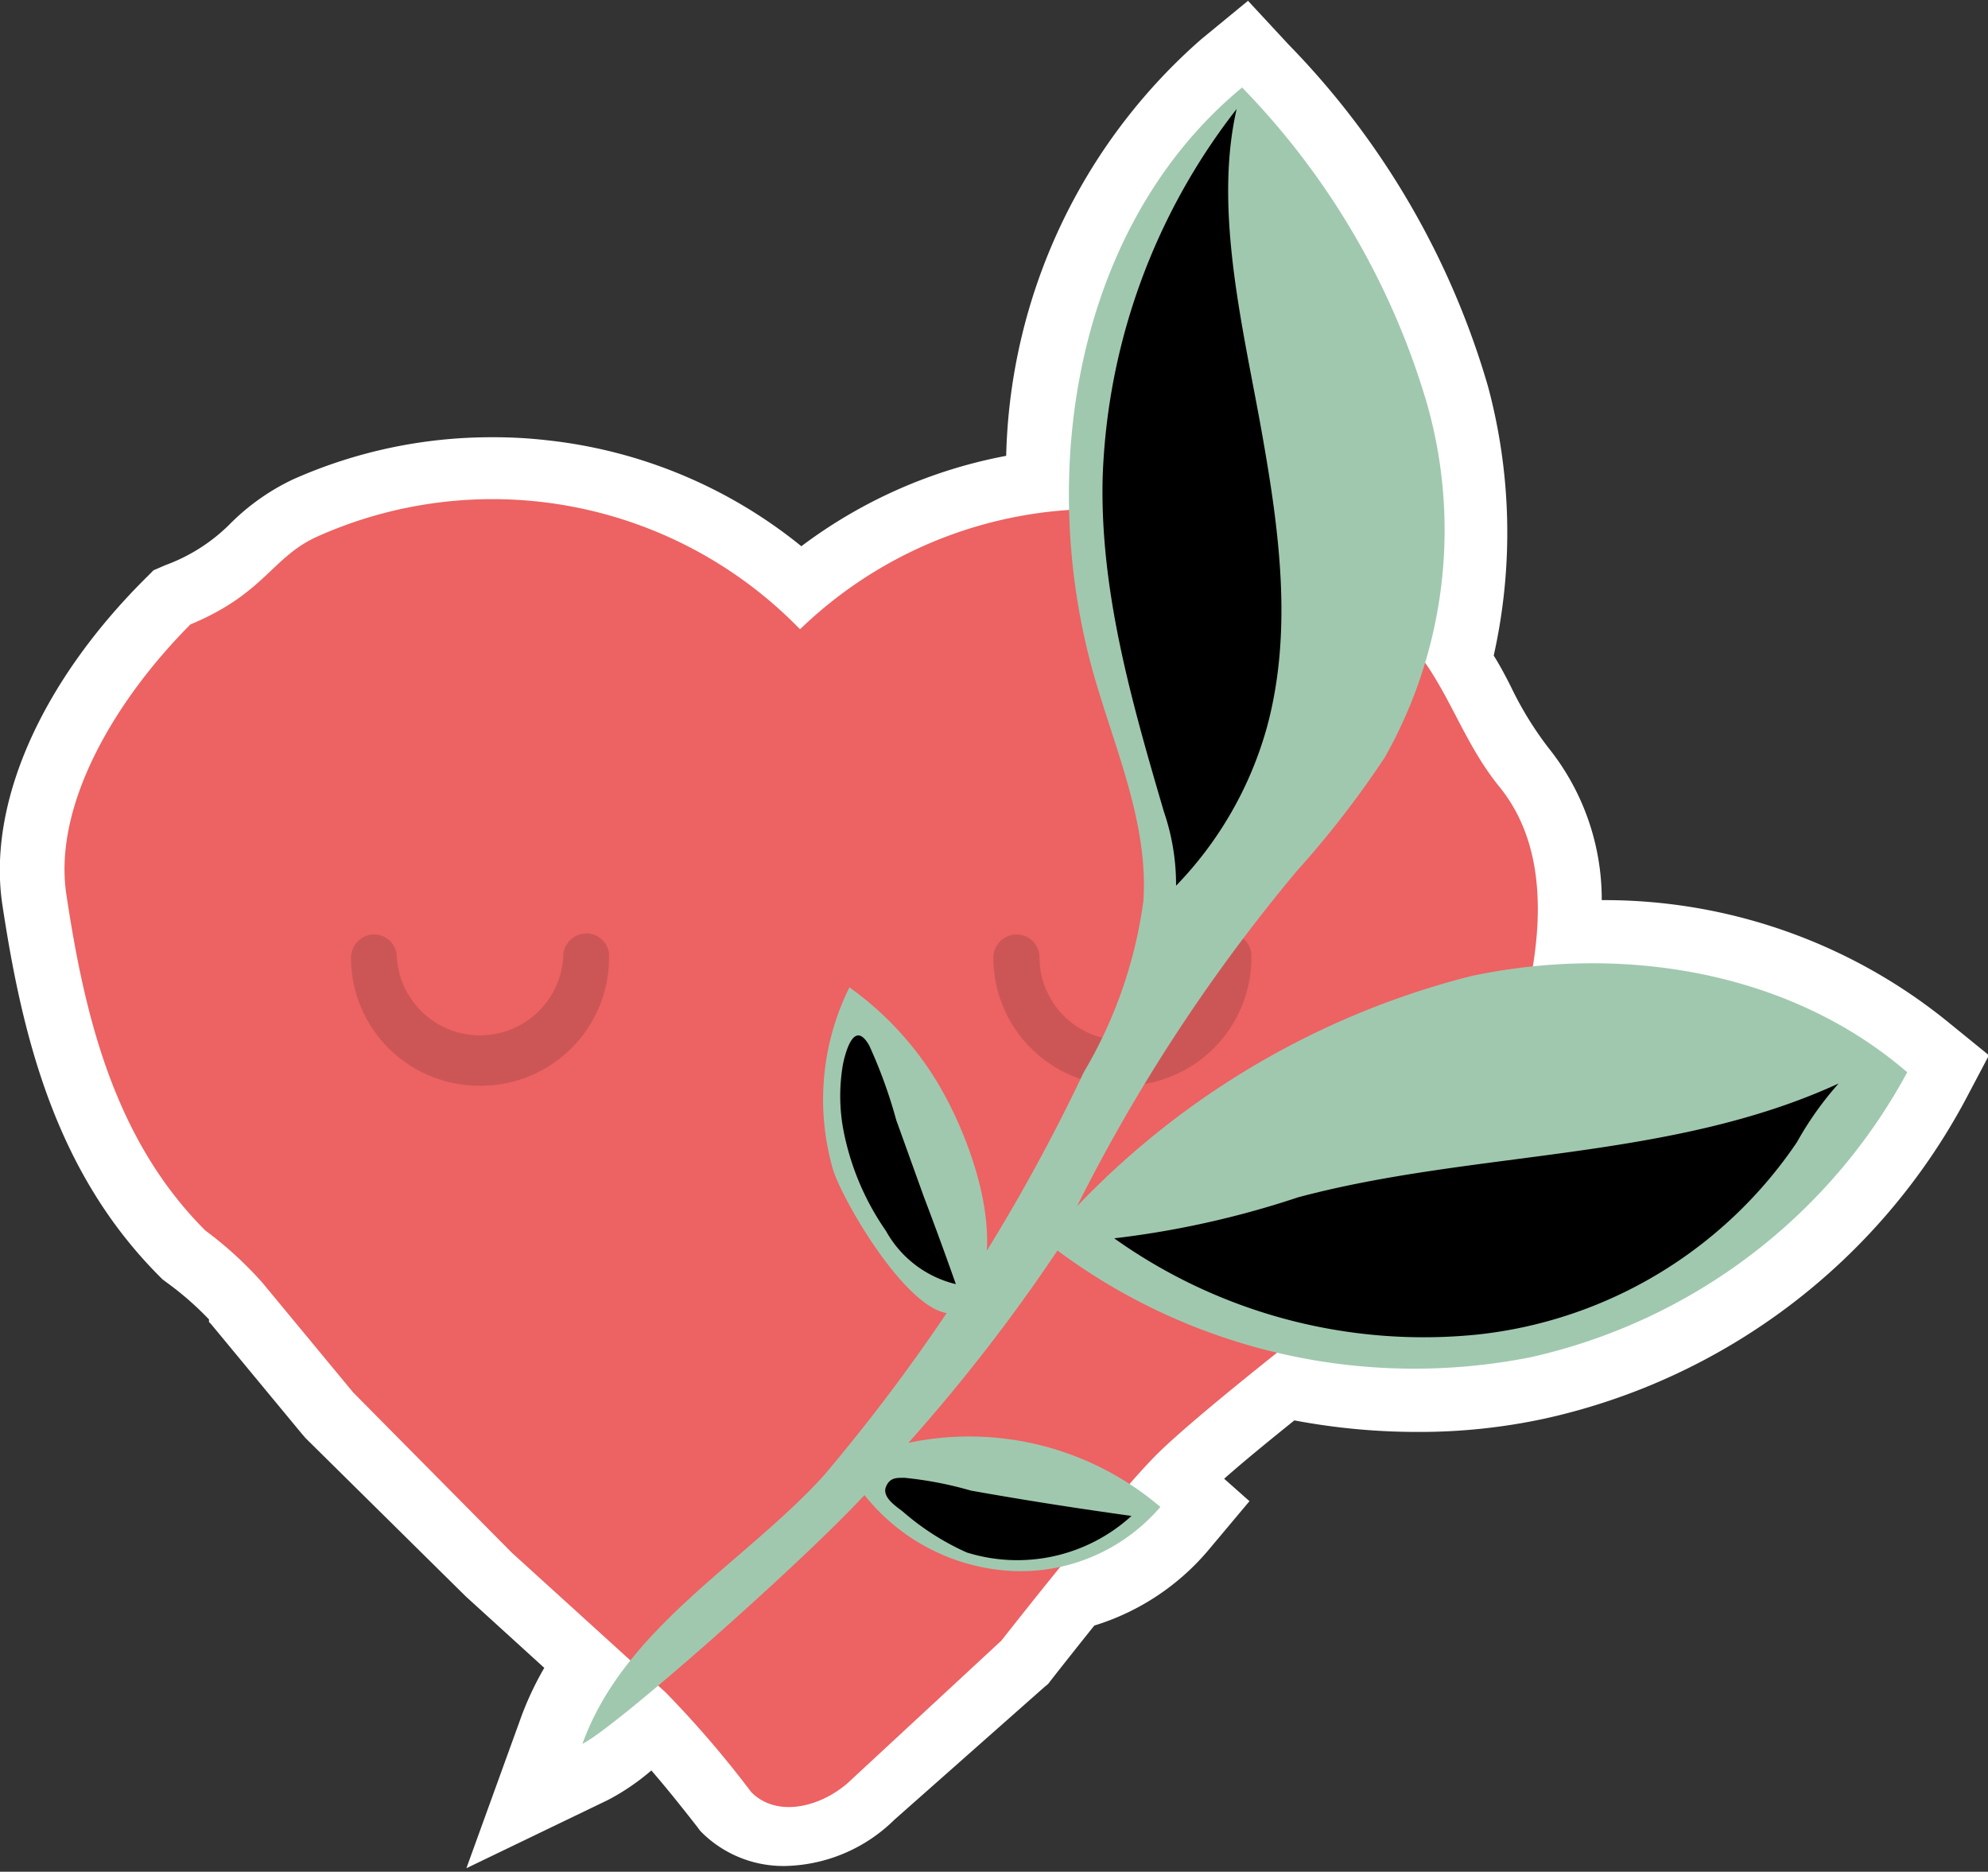 <svg xmlns="http://www.w3.org/2000/svg" width="62.02" height="58.39" viewBox="0 0 62.02 58.39"><rect x="0" y="0" width="62.02" height="58.39" fill="#333333" stroke="none"/><g style="isolation:isolate"><path d="M288.29,88.73a2.61,2.61,0,0,1-1.88-.75l0,0-.05-.05c-.37-.5-1.36-1.75-2.11-2.55a10.79,10.79,0,0,1-1.91,1.4l-2.21,1.06.84-2.3a9.09,9.09,0,0,1,1.12-2.16L279,80.54l-5-5-2.89-3.49a9.24,9.24,0,0,0-1.61-1.46l-.06,0-.05,0c-3.06-3.07-4-7.13-4.62-11.06-.4-2.69,1-6,3.87-9v-.26l.61-.25a6.59,6.59,0,0,0,2.26-1.51,5.78,5.78,0,0,1,1.74-1.25A14.38,14.38,0,0,1,279.07,46a15,15,0,0,1,1.64.09,14.28,14.28,0,0,1,8,3.6,14.33,14.33,0,0,1,7.38-3.25c.09-5.38,2.16-10.11,5.76-13.08l.72-.6.65.69a24.66,24.66,0,0,1,6,10.23,16.56,16.56,0,0,1,.07,8.3c.27.44.51.88.74,1.32a11.5,11.5,0,0,0,1.26,2,7,7,0,0,1,1.38,5.1l.79,0A16.07,16.07,0,0,1,323.85,64l.61.52-.38.71a18.71,18.71,0,0,1-12.41,9.41,17.83,17.83,0,0,1-3.76.39h0a20.39,20.39,0,0,1-4.1-.43c-1.64,1.32-2.82,2.31-3.33,2.82l-.09.09.9.78-.62.75a6.73,6.73,0,0,1-3.41,2.16l-1.55,1.94,0,.07L291,87.57A3.88,3.88,0,0,1,288.29,88.73Z" transform="translate(-263.7 -31.37)" fill="#fff"/><path d="M302.45,34.11a23.7,23.7,0,0,1,5.75,9.8,15.36,15.36,0,0,1,0,8.21A44.54,44.54,0,0,0,310.47,56c1.23,1.5,1.35,3.52,1,5.55a17.65,17.65,0,0,1,1.92-.11,15.05,15.05,0,0,1,9.79,3.37,17.76,17.76,0,0,1-11.75,8.89,16.61,16.61,0,0,1-3.54.37,19.43,19.43,0,0,1-4.35-.51c-1.33,1.06-3.05,2.46-3.78,3.19-.24.23-.54.57-.88,1a9.23,9.23,0,0,1,1,.74,5.71,5.71,0,0,1-3.2,1.91c-1,1.2-1.78,2.22-1.78,2.22l-4.64,4.3a3,3,0,0,1-2,.89,1.61,1.61,0,0,1-1.17-.46,32.24,32.24,0,0,0-2.67-3.11l-.19-.17a19.78,19.78,0,0,1-2.39,1.84,9.18,9.18,0,0,1,1.52-2.63l-3.74-3.4-4.95-5-2.83-3.42a11.65,11.65,0,0,0-1.78-1.63c-2.87-2.86-3.78-6.77-4.34-10.49-.42-2.79,1.53-6.07,3.87-8.42h0c2.36-1,2.55-2.12,4-2.76A13.27,13.27,0,0,1,279.07,47a13.08,13.08,0,0,1,1.53.09,13.27,13.27,0,0,1,7.91,3.82l.15.15a13.25,13.25,0,0,1,8.4-3.72c-.13-5,1.57-10,5.39-13.21m.19-2.74-1.46,1.2a17.83,17.83,0,0,0-6.09,13,15.34,15.34,0,0,0-6.39,2.82,15.17,15.17,0,0,0-7.88-3.3,14.67,14.67,0,0,0-1.75-.1,15.2,15.2,0,0,0-6.24,1.32,7,7,0,0,0-2,1.43A5.54,5.54,0,0,1,268.86,49l-.37.16-.28.28c-3.24,3.24-4.9,7-4.44,10.13.62,4.1,1.64,8.34,4.9,11.61l.1.1.12.09a9.66,9.66,0,0,1,1.33,1.16l0,.08.06.06,2.83,3.42.06.07.06.07,5,4.94,0,0,0,0,2.45,2.23a9.71,9.71,0,0,0-.76,1.64l-1.67,4.61,4.42-2.13a7.14,7.14,0,0,0,1.35-.92c.53.61,1.08,1.31,1.44,1.77l.08.11.1.1a3.62,3.62,0,0,0,2.58,1,5,5,0,0,0,3.38-1.44L296.28,84l.12-.1.1-.13s.57-.73,1.34-1.69a7.56,7.56,0,0,0,3.59-2.39l1.25-1.49-.79-.7c.53-.47,1.27-1.08,2.19-1.82a20.69,20.69,0,0,0,3.83.36,18.5,18.5,0,0,0,4-.42A19.71,19.71,0,0,0,325,65.71l.75-1.42-1.23-1a17,17,0,0,0-10.85-3.84A7.56,7.56,0,0,0,312,54.69a10.73,10.73,0,0,1-1.15-1.87c-.17-.34-.35-.68-.55-1a17.59,17.59,0,0,0-.18-8.4,25.4,25.4,0,0,0-6.21-10.65l-1.28-1.38Z" transform="translate(-263.7 -31.37)" fill="#fff"/><path d="M307.39,51.18h0A13.34,13.34,0,0,0,288.66,51l-.15-.15a13.37,13.37,0,0,0-14.87-2.76c-1.46.64-1.65,1.78-4,2.76h0c-2.34,2.35-4.29,5.63-3.87,8.42.56,3.72,1.47,7.63,4.34,10.49a11.65,11.65,0,0,1,1.78,1.63l2.83,3.42,4.95,5,4.8,4.36a32.24,32.24,0,0,1,2.67,3.11c.85.85,2.31.42,3.16-.43l4.64-4.3s3.51-4.48,4.86-5.82,5.52-4.56,5.52-4.56l2.09-2.09a13.36,13.36,0,0,0,3.21-5.15c1-2.9,1.82-6.58-.13-9-1.27-1.55-1.67-3.38-3.07-4.78Z" transform="translate(-263.7 -31.37)" fill="#ed6262"/><path d="M278.65,65.24a4,4,0,0,1-4-4,.73.73,0,0,1,.71-.72.71.71,0,0,1,.72.71,2.6,2.6,0,0,0,5.19,0,.73.73,0,0,1,.71-.74.7.7,0,0,1,.72.7h0A4,4,0,0,1,278.65,65.24Z" transform="translate(-263.7 -31.37)" fill="#cc5656"/><path d="M298.69,65.24a4,4,0,0,1-4-4,.73.73,0,0,1,.72-.72.72.72,0,0,1,.72.71,2.59,2.59,0,0,0,5.18,0,.73.73,0,0,1,.72-.74.7.7,0,0,1,.71.7h0A4,4,0,0,1,298.69,65.24Z" transform="translate(-263.7 -31.37)" fill="#cc5656"/><path d="M297.51,64.82a14.19,14.19,0,0,0,1.86-5.34c.16-2.39-.86-4.68-1.53-7-1.84-6.42-.55-14.12,4.61-18.38a23.7,23.7,0,0,1,5.75,9.8A14.41,14.41,0,0,1,306.9,55a30.33,30.33,0,0,1-2.75,3.55A54,54,0,0,0,297.3,69a25.75,25.75,0,0,1,12.29-7.18c4.7-1,9.94-.17,13.61,3a17.76,17.76,0,0,1-11.75,8.89,18.65,18.65,0,0,1-14.76-3.33,54.9,54.9,0,0,1-4.65,6,9.19,9.19,0,0,1,7.86,2,5.74,5.74,0,0,1-4.57,2,6.28,6.28,0,0,1-4.66-2.37c-2,2.16-7.79,7.27-8.8,7.76,1.31-3.63,5.05-5.64,7.53-8.37A57.8,57.8,0,0,0,297.51,64.82Z" transform="translate(-263.7 -31.37)" fill="#a0c8af"/><path d="M290.2,62.17a7.87,7.87,0,0,0-.52,5.66c.33,1.14,3.36,6.28,4.49,3.89.89-1.89-.22-4.89-1.2-6.54A10,10,0,0,0,290.2,62.17Z" transform="translate(-263.7 -31.37)" fill="#a0c8af"/><path d="M304.2,68.72A28.72,28.72,0,0,1,298.46,70a16.64,16.64,0,0,0,11.35,3,13.8,13.8,0,0,0,9.95-6,10.28,10.28,0,0,1,1.3-1.83C315.8,67.59,309.71,67.25,304.2,68.72Z" transform="translate(-263.7 -31.37)" style="mix-blend-mode:soft-light"/><path d="M303.09,45c.53,3,.93,6.07.15,9a11.53,11.53,0,0,1-2.85,5,7,7,0,0,0-.38-2.31c-1-3.41-2-6.88-1.91-10.43a19.77,19.77,0,0,1,4.18-11.49C301.54,38,302.53,41.79,303.09,45Z" transform="translate(-263.7 -31.37)" style="mix-blend-mode:soft-light"/><path d="M293.52,71.43a3.4,3.4,0,0,1-2.18-1.66A8.22,8.22,0,0,1,290,66.56a5.78,5.78,0,0,1,0-2c.1-.47.37-1.37.82-.57a15.25,15.25,0,0,1,.84,2.32l.86,2.39C292.87,69.62,293.2,70.52,293.52,71.43Z" transform="translate(-263.7 -31.37)" style="mix-blend-mode:soft-light"/><path d="M299,78.66a5.29,5.29,0,0,1-5.14,1.14,8,8,0,0,1-2-1.28c-.22-.17-.65-.45-.52-.77s.39-.27.57-.28a11.57,11.57,0,0,1,2.08.4C295.67,78.17,297.34,78.43,299,78.66Z" transform="translate(-263.7 -31.37)" style="mix-blend-mode:soft-light"/></g></svg>